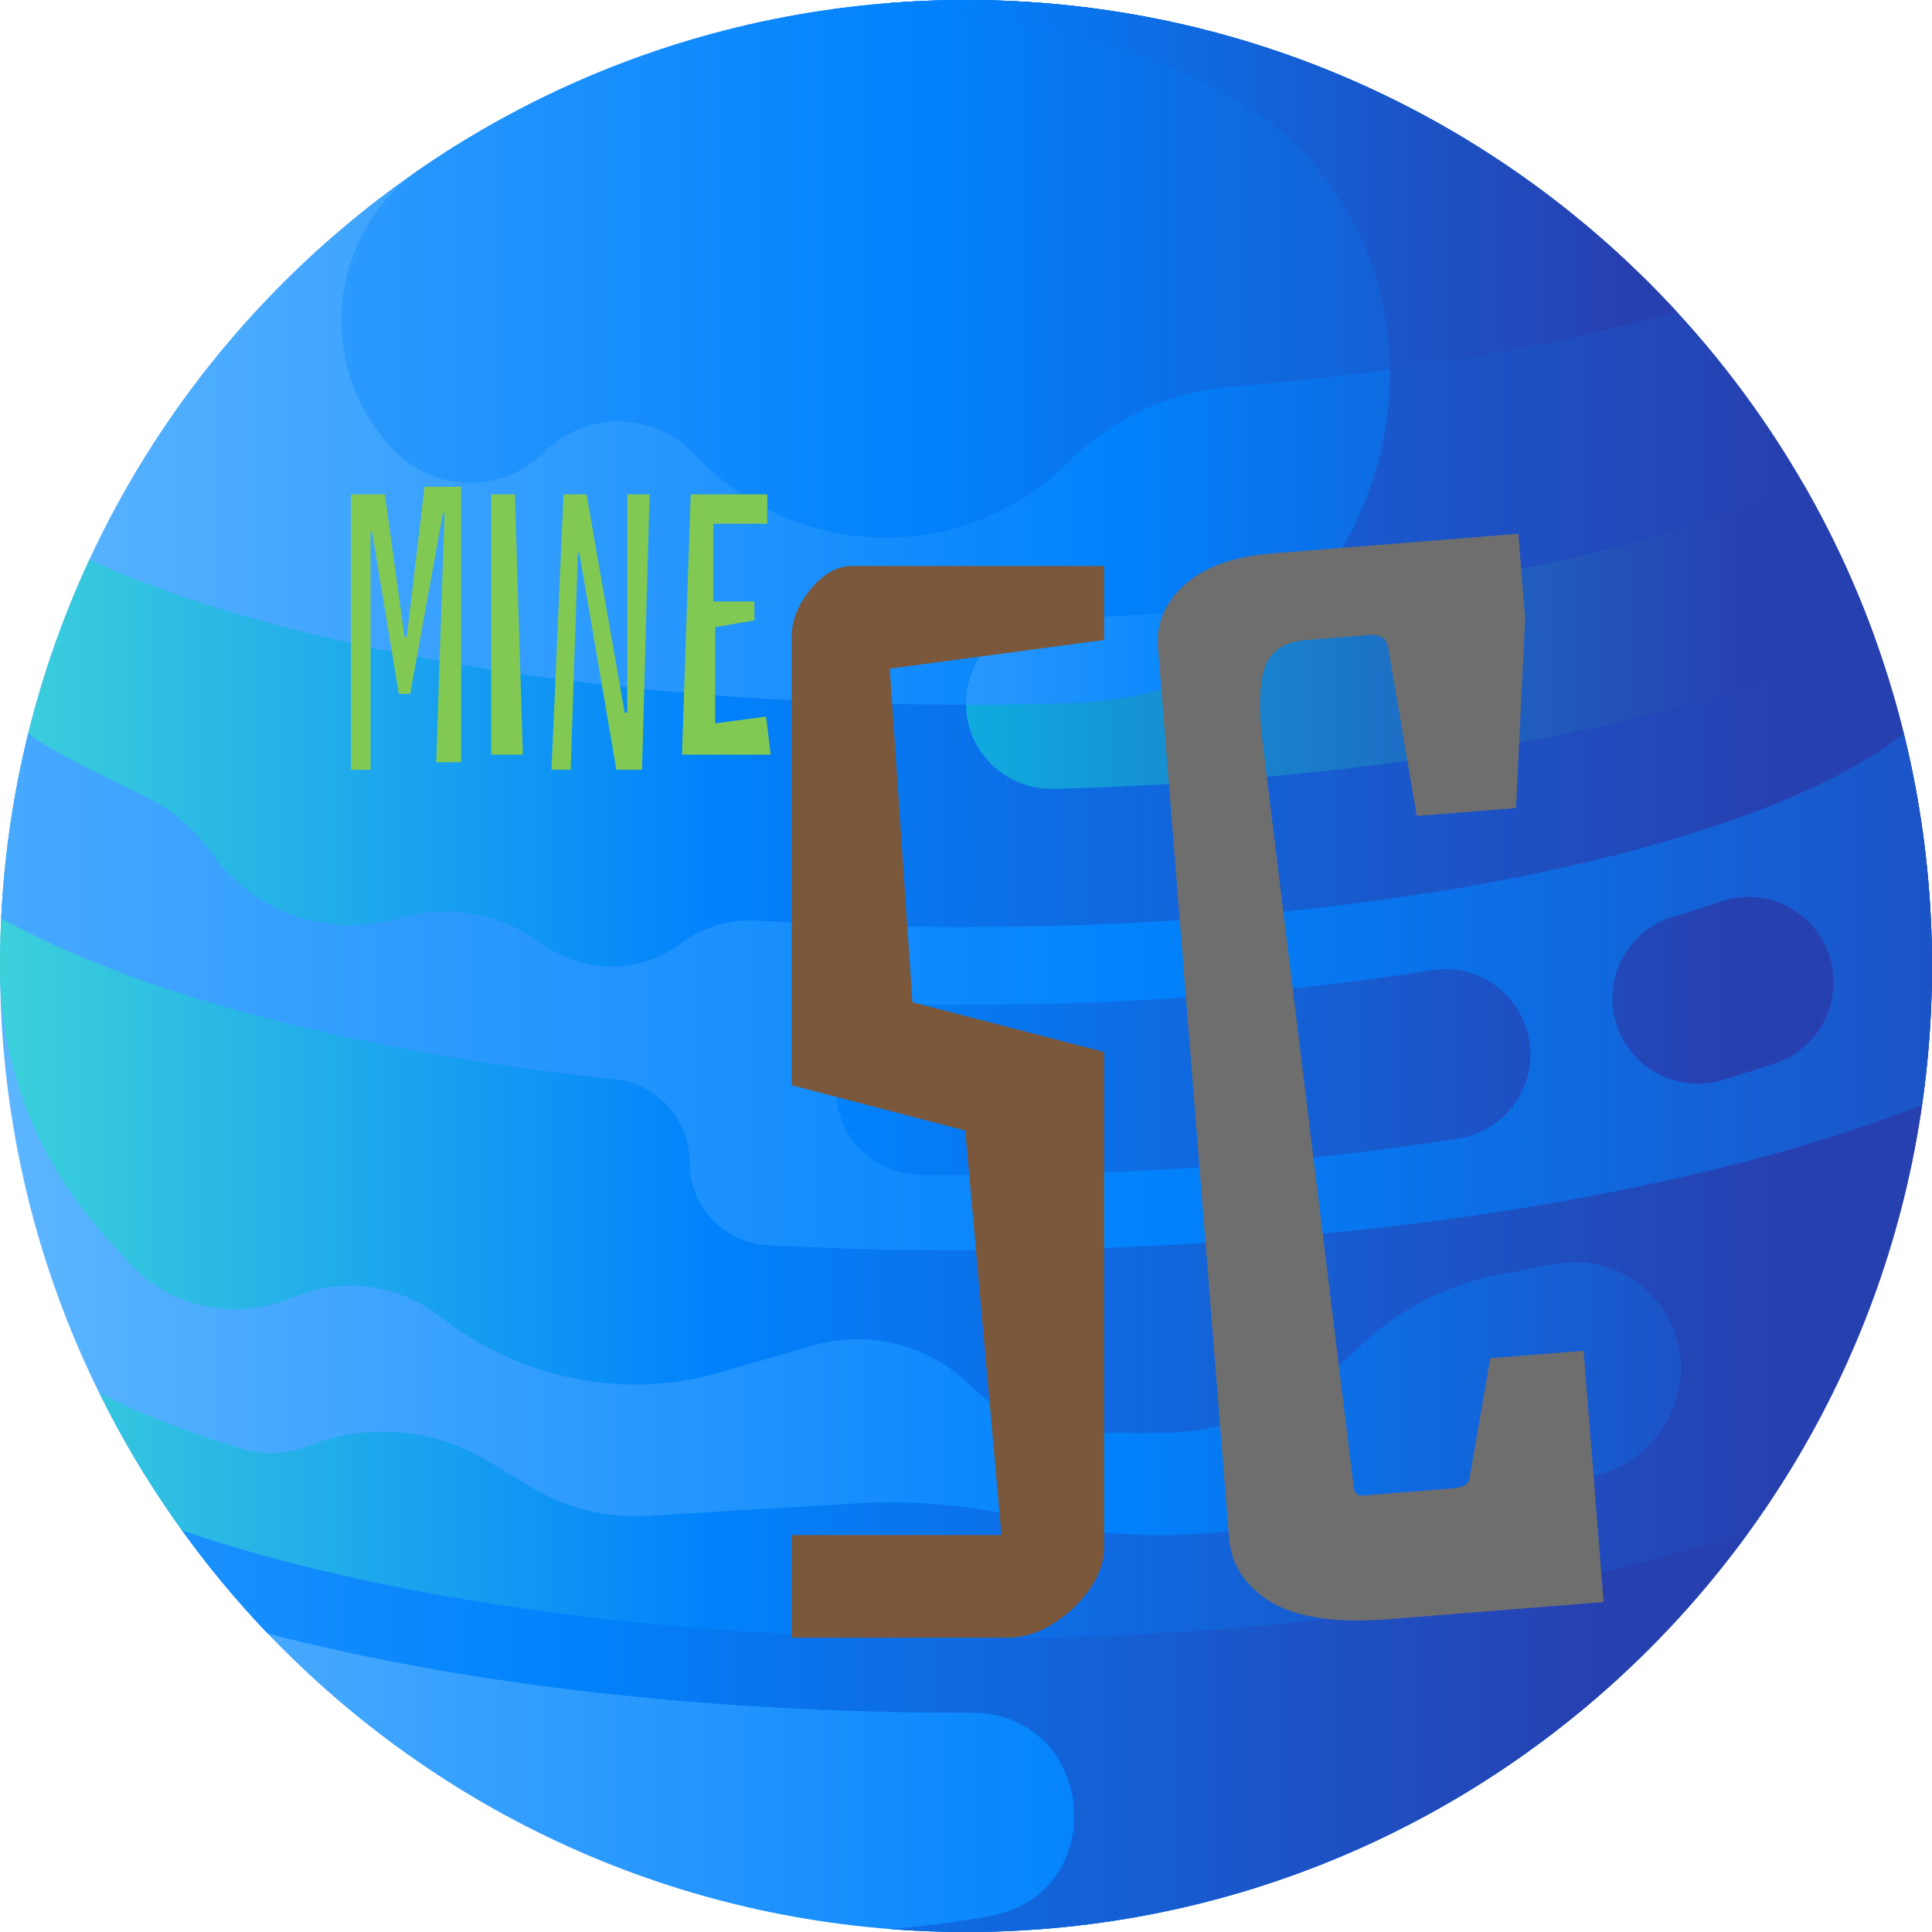 <svg width="512" height="512" viewBox="0 0 512 512" fill="none" xmlns="http://www.w3.org/2000/svg">
<g id="neptune 1" clip-path="url(#clip0)">
<path id="Vector" d="M256 512C397.385 512 512 397.385 512 256C512 114.615 397.385 0 256 0C114.615 0 0 114.615 0 256C0 397.385 114.615 512 256 512Z" fill="url(#paint0_linear)"/>
<path id="Vector_2" d="M283.221 122.363C294.734 110.85 309.966 103.782 326.195 102.476C370.772 98.887 411.095 91.962 444.308 82.596C397.527 31.819 330.484 -1.52588e-05 256 -1.52588e-05C202.572 -1.52588e-05 152.973 16.372 111.933 44.369C86.466 61.743 83.12 98.023 104.919 119.823C115.768 130.672 133.359 130.672 144.208 119.823C155.008 109.024 172.497 108.967 183.367 119.694C184.352 120.665 185.358 121.658 186.38 122.667C213.257 149.204 256.514 149.07 283.221 122.363Z" fill="url(#paint1_linear)"/>
<path id="Vector_3" d="M256 186.47C256 199.185 266.492 209.37 279.203 209.054C348.089 207.339 412.368 198.006 462.214 182.343C473.564 178.776 485.465 174.444 496.914 169.252C491.774 154.979 485.411 141.292 477.935 128.324C469.893 131.926 460.239 135.609 448.671 139.244C402.693 153.691 342.746 162.304 277.988 163.895C265.752 164.197 256 174.231 256 186.47Z" fill="url(#paint2_linear)"/>
<path id="Vector_4" d="M256 0C249.239 0 242.54 0.267 235.912 0.781C263.972 2.96 290.764 9.662 315.557 20.16C400.939 56.313 377.051 183.399 284.375 186.31C275.043 186.603 265.577 186.753 255.999 186.753C159.613 186.753 74.541 171.556 23.672 148.376C8.49 181.097 0 217.555 0 256V256.46C0.046 282.51 9.905 307.589 27.304 326.975L33.974 334.406C45.018 346.711 62.606 350.188 77.842 343.764C90.742 338.326 105.566 340.287 116.602 348.875C137.601 365.214 164.851 371.164 190.417 363.799L215.565 356.554C230.465 352.261 246.448 356.502 257.449 367.43C265.403 375.333 276.162 379.77 287.379 379.77H306.678C326.423 379.77 345.211 371.742 359.242 357.849C369.892 347.303 383.499 340.241 398.258 337.596C403.139 336.721 407.884 335.835 411.413 335.101C434.773 330.242 453.309 354.681 442.132 375.762C441.989 376.033 441.844 376.304 441.699 376.574C437.897 383.682 431.261 388.851 423.431 390.768C392.472 398.349 356.874 403.664 318.74 406.442C303.103 407.581 287.382 406.204 272.152 402.476C257.453 398.879 242.296 397.508 227.19 398.409L171.543 401.729C160.837 402.368 150.189 399.755 140.995 394.232C137.219 391.963 133.042 389.453 128.934 386.986C114.741 378.458 97.385 377.03 81.989 383.122C76.061 385.467 69.507 385.705 63.424 383.794L63.328 383.764C47.784 378.879 35.686 373.908 26.327 369.163C37.936 392.68 53.038 414.162 70.976 432.916C123.241 446.483 187.949 453.863 256 453.863C256.474 453.863 256.948 453.863 257.422 453.862C290.575 453.815 294.921 501.8 262.312 507.785C253.656 509.373 244.848 510.525 235.912 511.219C242.54 511.733 249.239 512 256 512C397.385 512 512 397.385 512 256C512 114.615 397.385 0 256 0V0Z" fill="url(#paint3_linear)"/>
<path id="Vector_5" d="M463.746 405.598C412.192 423.231 338.208 434.286 256 434.286C173.796 434.286 99.816 423.233 48.263 405.601C55.205 415.229 62.791 424.361 70.976 432.918C123.241 446.483 187.949 453.863 256 453.863C256.473 453.863 256.946 453.863 257.419 453.862C290.43 453.812 295.106 501.722 262.644 507.723C253.882 509.344 244.963 510.516 235.912 511.219C242.54 511.733 249.239 512 256 512C341.533 512 417.257 470.043 463.746 405.598Z" fill="url(#paint4_linear)"/>
<path id="Vector_6" d="M512 256C512 268.509 511.086 280.797 509.35 292.824C501.218 296.016 493.056 298.857 485.135 301.357C423.575 320.703 342.197 331.354 256 331.354C238.271 331.354 220.752 330.903 203.575 330.009C191.869 329.407 182.714 319.699 182.714 307.983C182.714 296.719 174.231 287.252 163.037 286.057C120.962 281.59 82.302 274.071 49.785 263.851C33.441 258.711 15.952 251.994 0.321 243.401C1.144 226.575 3.574 210.171 7.489 194.359C12.489 198.396 27.932 206.041 38.311 210.979C44.922 214.124 50.657 218.838 55.034 224.707L56.795 227.068C68.103 242.229 87.68 248.708 105.799 243.283C117.655 239.734 130.47 241.569 140.853 248.3L145.348 251.213C156.137 258.208 170.145 257.73 180.431 250.015C186.288 245.622 193.517 243.488 200.823 243.951C218.764 245.087 237.231 245.67 256 245.67C329.106 245.67 397.533 236.825 448.673 220.752C477.907 211.566 494.963 202.069 504.511 194.359C508.416 210.171 510.876 226.565 511.689 243.391C511.89 247.567 512 251.773 512 256Z" fill="url(#paint5_linear)"/>
<path id="Vector_7" d="M379.494 257.108C341.805 263.098 299.738 266.27 256 266.27C252.108 266.27 248.229 266.245 244.366 266.196C231.797 266.035 221.535 276.194 221.535 288.763V288.79C221.535 301.16 231.489 311.209 243.859 311.368C247.891 311.421 251.939 311.447 256 311.447C301.965 311.447 346.409 308.074 386.523 301.709C397.499 299.967 405.584 290.517 405.584 279.402C405.584 265.531 393.195 254.931 379.494 257.108Z" fill="url(#paint6_linear)"/>
<path id="Vector_8" d="M456.132 238.903C453.738 239.717 451.254 240.532 448.673 241.343C446.953 241.882 445.213 242.414 443.454 242.938C433.885 245.788 427.319 254.585 427.319 264.57V264.597C427.319 279.69 441.856 290.547 456.322 286.243C458.308 285.652 460.273 285.051 462.216 284.441C465.018 283.563 467.854 282.636 470.706 281.662C479.811 278.552 485.898 269.947 485.898 260.325V260.301C485.898 244.869 470.741 233.931 456.132 238.903Z" fill="url(#paint7_linear)"/>
<path id="Vector_9" d="M448.672 139.245C419.076 148.545 383.686 155.422 344.956 159.57C330.689 175.028 310.203 185.5 284.362 186.312C275.037 186.605 265.578 186.754 256.008 186.754C256.163 199.337 266.588 209.369 279.204 209.055C348.09 207.34 412.369 198.007 462.215 182.344C473.565 178.777 485.466 174.445 496.915 169.253C491.775 154.98 485.412 141.293 477.936 128.325C469.893 131.926 460.239 135.61 448.672 139.245Z" fill="url(#paint8_linear)"/>
<path id="Vector_10" d="M235.934 0.783C263.98 2.963 290.759 9.662 315.541 20.154C351.421 35.343 367.999 66.591 368.295 97.936C396.278 94.114 421.912 88.911 444.308 82.596C397.527 31.819 330.484 -1.52588e-05 256 -1.52588e-05C249.247 -1.52588e-05 242.555 0.27 235.934 0.783Z" fill="url(#paint9_linear)"/>
<path id="SLetter" d="M209.8 406.8H265.4L255.8 299.6L209.8 287.6V168.8C209.8 164.533 211.4 160.4 214.6 156.4C218.067 152.133 221.8 150 225.8 150H292.6V169.6L235.8 177.2L241.8 265.6L292.6 278.8V410C292.6 415.6 289.8 421.067 284.2 426.4C278.6 431.467 272.867 434 267 434H209.8V406.8Z" fill="#7B583B"/>
<path id="CLetter" d="M367.958 429.105C354.401 430.187 344.119 428.734 337.113 424.745C330.086 420.491 326.286 414.775 325.713 407.598L306.875 171.548C306.365 165.169 308.732 159.629 313.975 154.931C319.218 150.232 326.89 147.48 336.991 146.674L402.383 141.455L404.165 163.784L401.763 214.135L375.447 216.235L367.864 171.496C367.407 169.125 365.717 168.056 362.793 168.29L346.046 169.626C340.198 170.093 336.524 172.66 335.024 177.327C333.768 181.708 333.591 187.875 334.494 195.828L358.746 394.127C358.873 395.722 359.734 396.456 361.329 396.329L384.855 394.451C387.779 394.218 389.31 393.293 389.448 391.677L394.941 359.939L419.662 357.966L424.977 424.555L367.958 429.105Z" fill="#6E6E6E"/>
<path id="MineLetter" d="M93 204V131H102L107.2 168.8H107.8L112.5 129H122.2V202H115.6L117.8 135.9H117.4L108.7 183.9H105.7L98.6 141H98.2V204H93ZM138.556 200H130.156V131H136.456L138.556 200ZM170.137 204H163.337L153.537 146.6H153.137L151.237 204H146.137L149.337 131H155.437L165.537 188.9H166.237V131H172.137L170.137 204ZM204.233 200H180.733L183.033 131H203.333V138.8H189.033V159.4H199.933V164.4L189.533 166.2V191.7L203.033 189.9L204.233 200Z" fill="#82C953"/>
</g>
<defs>
<linearGradient id="paint0_linear" x1="-8.292" y1="256" x2="510.13" y2="256" gradientUnits="userSpaceOnUse">
<stop stop-color="#60B7FF"/>
<stop offset="0.586" stop-color="#0182FC"/>
<stop offset="1" stop-color="#2740B0"/>
</linearGradient>
<linearGradient id="paint1_linear" x1="-99.388" y1="71.241" x2="485.203" y2="71.241" gradientUnits="userSpaceOnUse">
<stop stop-color="#60B7FF"/>
<stop offset="0.586" stop-color="#0182FC"/>
<stop offset="1" stop-color="#2740B0"/>
</linearGradient>
<linearGradient id="paint2_linear" x1="157.616" y1="168.693" x2="451.78" y2="168.693" gradientUnits="userSpaceOnUse">
<stop stop-color="#60B7FF"/>
<stop offset="0.586" stop-color="#0182FC"/>
<stop offset="1" stop-color="#2740B0"/>
</linearGradient>
<linearGradient id="paint3_linear" x1="-112.277" y1="256" x2="470.519" y2="256" gradientUnits="userSpaceOnUse">
<stop stop-color="#60FFC6"/>
<stop offset="0.516" stop-color="#0182FC"/>
<stop offset="1" stop-color="#2740B0"/>
</linearGradient>
<linearGradient id="paint4_linear" x1="-235.922" y1="458.799" x2="424.024" y2="458.799" gradientUnits="userSpaceOnUse">
<stop stop-color="#60B7FF"/>
<stop offset="0.586" stop-color="#0182FC"/>
<stop offset="1" stop-color="#2740B0"/>
</linearGradient>
<linearGradient id="paint5_linear" x1="-109.43" y1="262.857" x2="599.718" y2="262.857" gradientUnits="userSpaceOnUse">
<stop stop-color="#60B7FF"/>
<stop offset="0.586" stop-color="#0182FC"/>
<stop offset="1" stop-color="#2740B0"/>
</linearGradient>
<linearGradient id="paint6_linear" x1="-105.077" y1="284.135" x2="457.836" y2="284.135" gradientUnits="userSpaceOnUse">
<stop stop-color="#60B7FF"/>
<stop offset="0.586" stop-color="#0182FC"/>
<stop offset="1" stop-color="#2740B0"/>
</linearGradient>
<linearGradient id="paint7_linear" x1="-105.078" y1="262.441" x2="457.836" y2="262.441" gradientUnits="userSpaceOnUse">
<stop stop-color="#60B7FF"/>
<stop offset="0.586" stop-color="#0182FC"/>
<stop offset="1" stop-color="#2740B0"/>
</linearGradient>
<linearGradient id="paint8_linear" x1="-344.345" y1="168.693" x2="462.227" y2="168.693" gradientUnits="userSpaceOnUse">
<stop stop-color="#60FFBC"/>
<stop offset="0.586" stop-color="#01EDFC"/>
<stop offset="1" stop-color="#2740B0"/>
</linearGradient>
<linearGradient id="paint9_linear" x1="-6.024" y1="48.967" x2="429.683" y2="48.967" gradientUnits="userSpaceOnUse">
<stop stop-color="#60B7FF"/>
<stop offset="0.586" stop-color="#0182FC"/>
<stop offset="1" stop-color="#2740B0"/>
</linearGradient>
<clipPath id="clip0">
<rect width="512" height="512" fill="white"/>
</clipPath>
</defs>
</svg>
